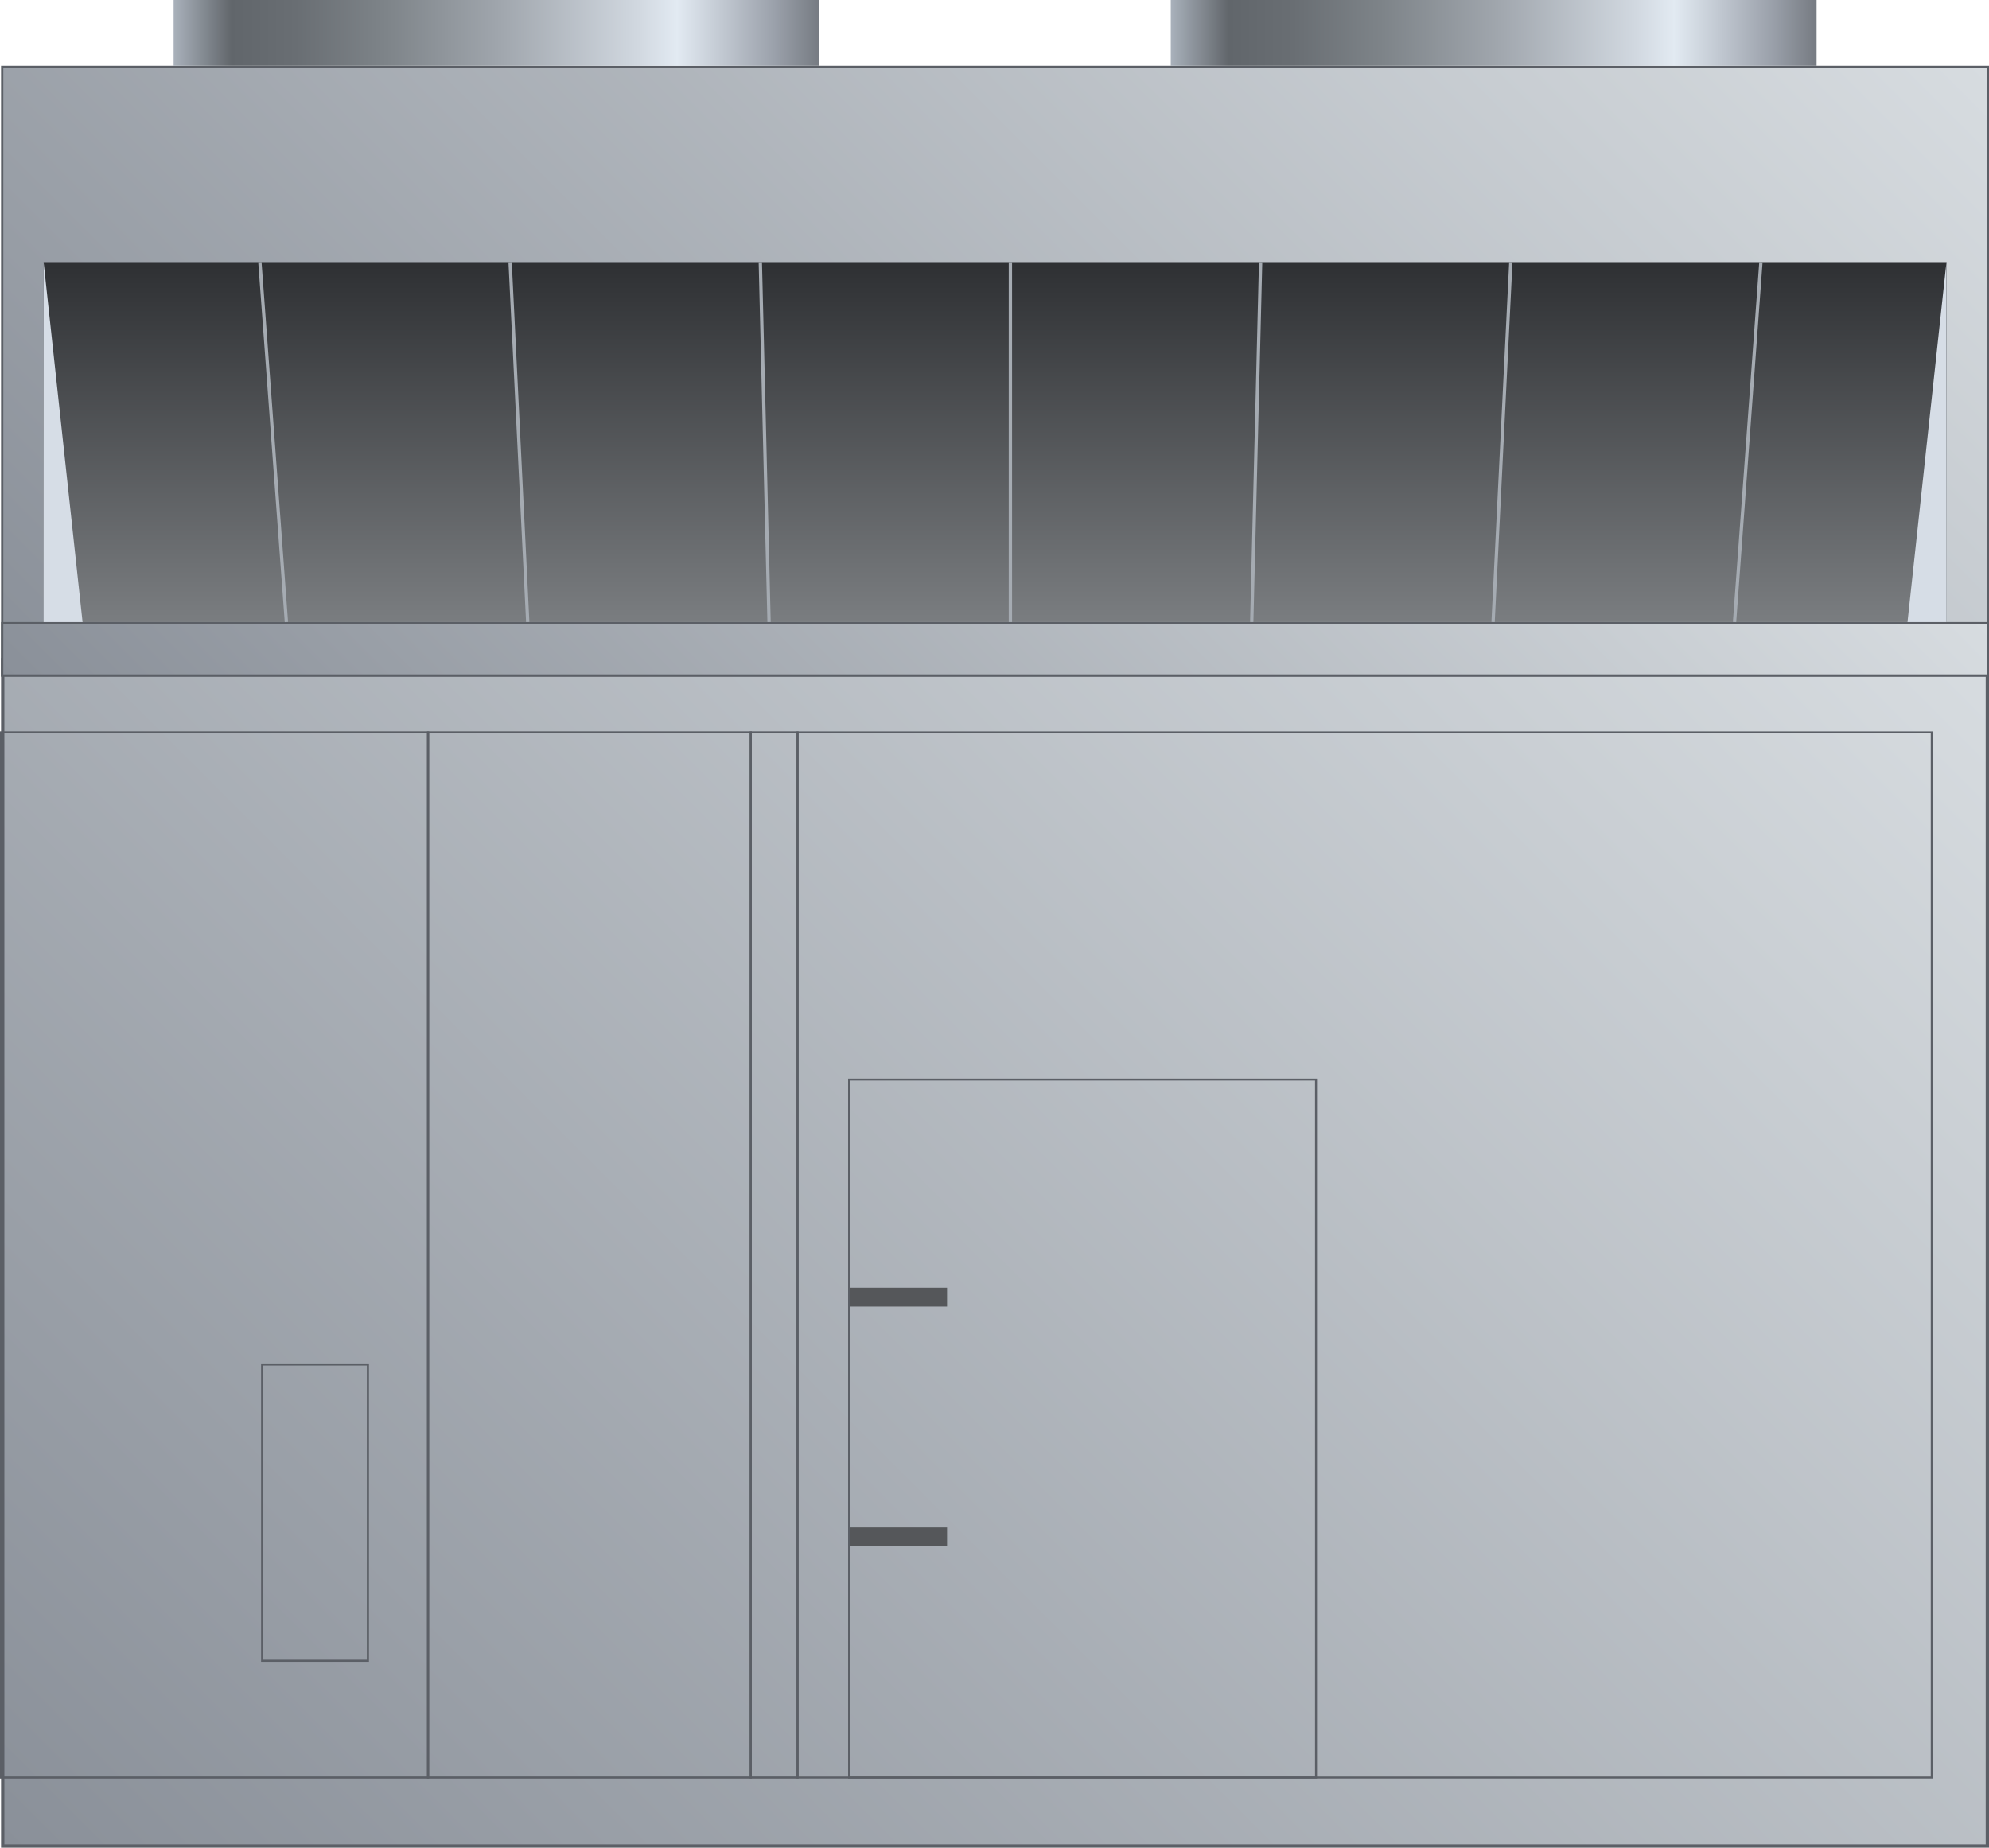 <svg xmlns="http://www.w3.org/2000/svg" xmlns:xlink="http://www.w3.org/1999/xlink" viewBox="0 0 150.08 139.43"><defs><style>.cls-1{fill:url(#未命名的渐变_5);}.cls-2{fill:#5b5f66;}.cls-3{fill:url(#未命名的渐变_5-2);}.cls-4{fill:url(#未命名的渐变_5-3);}.cls-5{fill:url(#未命名的渐变_56);}.cls-6{fill:#d6dde6;}.cls-7{fill:#55575a;}.cls-12,.cls-8,.cls-9{fill:none;stroke-miterlimit:10;}.cls-8,.cls-9{stroke:#5b5f66;}.cls-8{stroke-width:0.16px;}.cls-9{stroke-width:0.15px;}.cls-10{fill:url(#未命名的渐变_57);}.cls-11{fill:url(#未命名的渐变_57-2);}.cls-12{stroke:#a5abb2;stroke-width:0.25px;}</style><linearGradient id="未命名的渐变_5" x1="134.9" y1="34.72" x2="15.26" y2="154.36" gradientUnits="userSpaceOnUse"><stop offset="0" stop-color="#d7dce0"/><stop offset="1" stop-color="#8a9099"/></linearGradient><linearGradient id="未命名的渐变_5-2" x1="124.02" y1="-20.92" x2="26.14" y2="76.95" xlink:href="#未命名的渐变_5"/><linearGradient id="未命名的渐变_5-3" x1="113.52" y1="10.56" x2="36.64" y2="87.44" xlink:href="#未命名的渐变_5"/><linearGradient id="未命名的渐变_56" x1="75.08" y1="46.94" x2="75.08" y2="19.78" gradientUnits="userSpaceOnUse"><stop offset="0" stop-color="#7a7d80"/><stop offset="1" stop-color="#2e3033"/></linearGradient><linearGradient id="未命名的渐变_57" x1="13.1" y1="2.48" x2="61.82" y2="2.48" gradientUnits="userSpaceOnUse"><stop offset="0" stop-color="#a9b1bb"/><stop offset="0.09" stop-color="#61666b"/><stop offset="0.19" stop-color="#696e73"/><stop offset="0.33" stop-color="#7e8489"/><stop offset="0.51" stop-color="#a1a7ae"/><stop offset="0.72" stop-color="#d1d8e0"/><stop offset="0.78" stop-color="#e2eaf2"/><stop offset="0.93" stop-color="#9ba1ab"/><stop offset="1" stop-color="#767b82"/></linearGradient><linearGradient id="未命名的渐变_57-2" x1="88.34" y1="2.48" x2="137.06" y2="2.48" xlink:href="#未命名的渐变_57"/></defs><title>Air handing unit 4(空调箱4)</title><g id="图层_2" data-name="图层 2"><g id="图层_6" data-name="图层 6"><g id="Air_handing_unit_4_空调箱4_" data-name="Air handing unit 4(空调箱4)"><rect class="cls-1" x="0.2" y="49.78" width="149.75" height="89.53"/><path class="cls-2" d="M149.83,49.9v89.28H.33V49.9h149.5m.25-.25H.08v89.78h150V49.65Z"/><rect class="cls-3" x="0.17" y="5.05" width="149.83" height="45.92"/><path class="cls-2" d="M149.91,5.14V50.89H.25V5.14H149.91m.17-.17H.08V51.06h150V5Z"/><rect class="cls-4" x="0.17" y="47.02" width="149.83" height="3.95"/><path class="cls-2" d="M149.91,47.11v3.78H.25V47.11H149.91m.17-.17H.08v4.12h150V46.94Z"/><rect class="cls-5" x="3.29" y="19.78" width="143.59" height="27.16"/><polygon class="cls-6" points="6.23 46.94 3.29 46.94 3.29 19.78 6.23 46.94"/><polygon class="cls-6" points="143.93 46.94 146.87 46.94 146.87 19.78 143.93 46.94"/><rect class="cls-7" x="64.07" y="97.18" width="7.39" height="1.42"/><rect class="cls-7" x="64.07" y="115.27" width="7.39" height="1.42"/><rect class="cls-8" x="0.08" y="55.27" width="32.22" height="78.87"/><rect class="cls-8" x="32.3" y="55.27" width="24.35" height="78.87"/><rect class="cls-8" x="56.65" y="55.27" width="3.53" height="78.87"/><rect class="cls-8" x="19.78" y="102.97" width="7.98" height="22.36"/><rect class="cls-9" x="60.18" y="55.27" width="85.58" height="78.87"/><rect class="cls-9" x="64.07" y="81.47" width="35.23" height="52.67"/><rect class="cls-10" x="13.1" width="48.73" height="4.97"/><rect class="cls-11" x="88.34" width="48.73" height="4.97"/><line class="cls-12" x1="19.61" y1="19.78" x2="21.61" y2="46.94"/><line class="cls-12" x1="38.49" y1="19.78" x2="39.82" y2="46.94"/><line class="cls-12" x1="57.37" y1="19.78" x2="58.03" y2="46.94"/><line class="cls-12" x1="76.24" y1="19.78" x2="76.24" y2="46.94"/><line class="cls-12" x1="95.12" y1="19.78" x2="94.45" y2="46.94"/><line class="cls-12" x1="114" y1="19.78" x2="112.66" y2="46.94"/><line class="cls-12" x1="132.87" y1="19.78" x2="130.88" y2="46.94"/></g></g></g></svg>